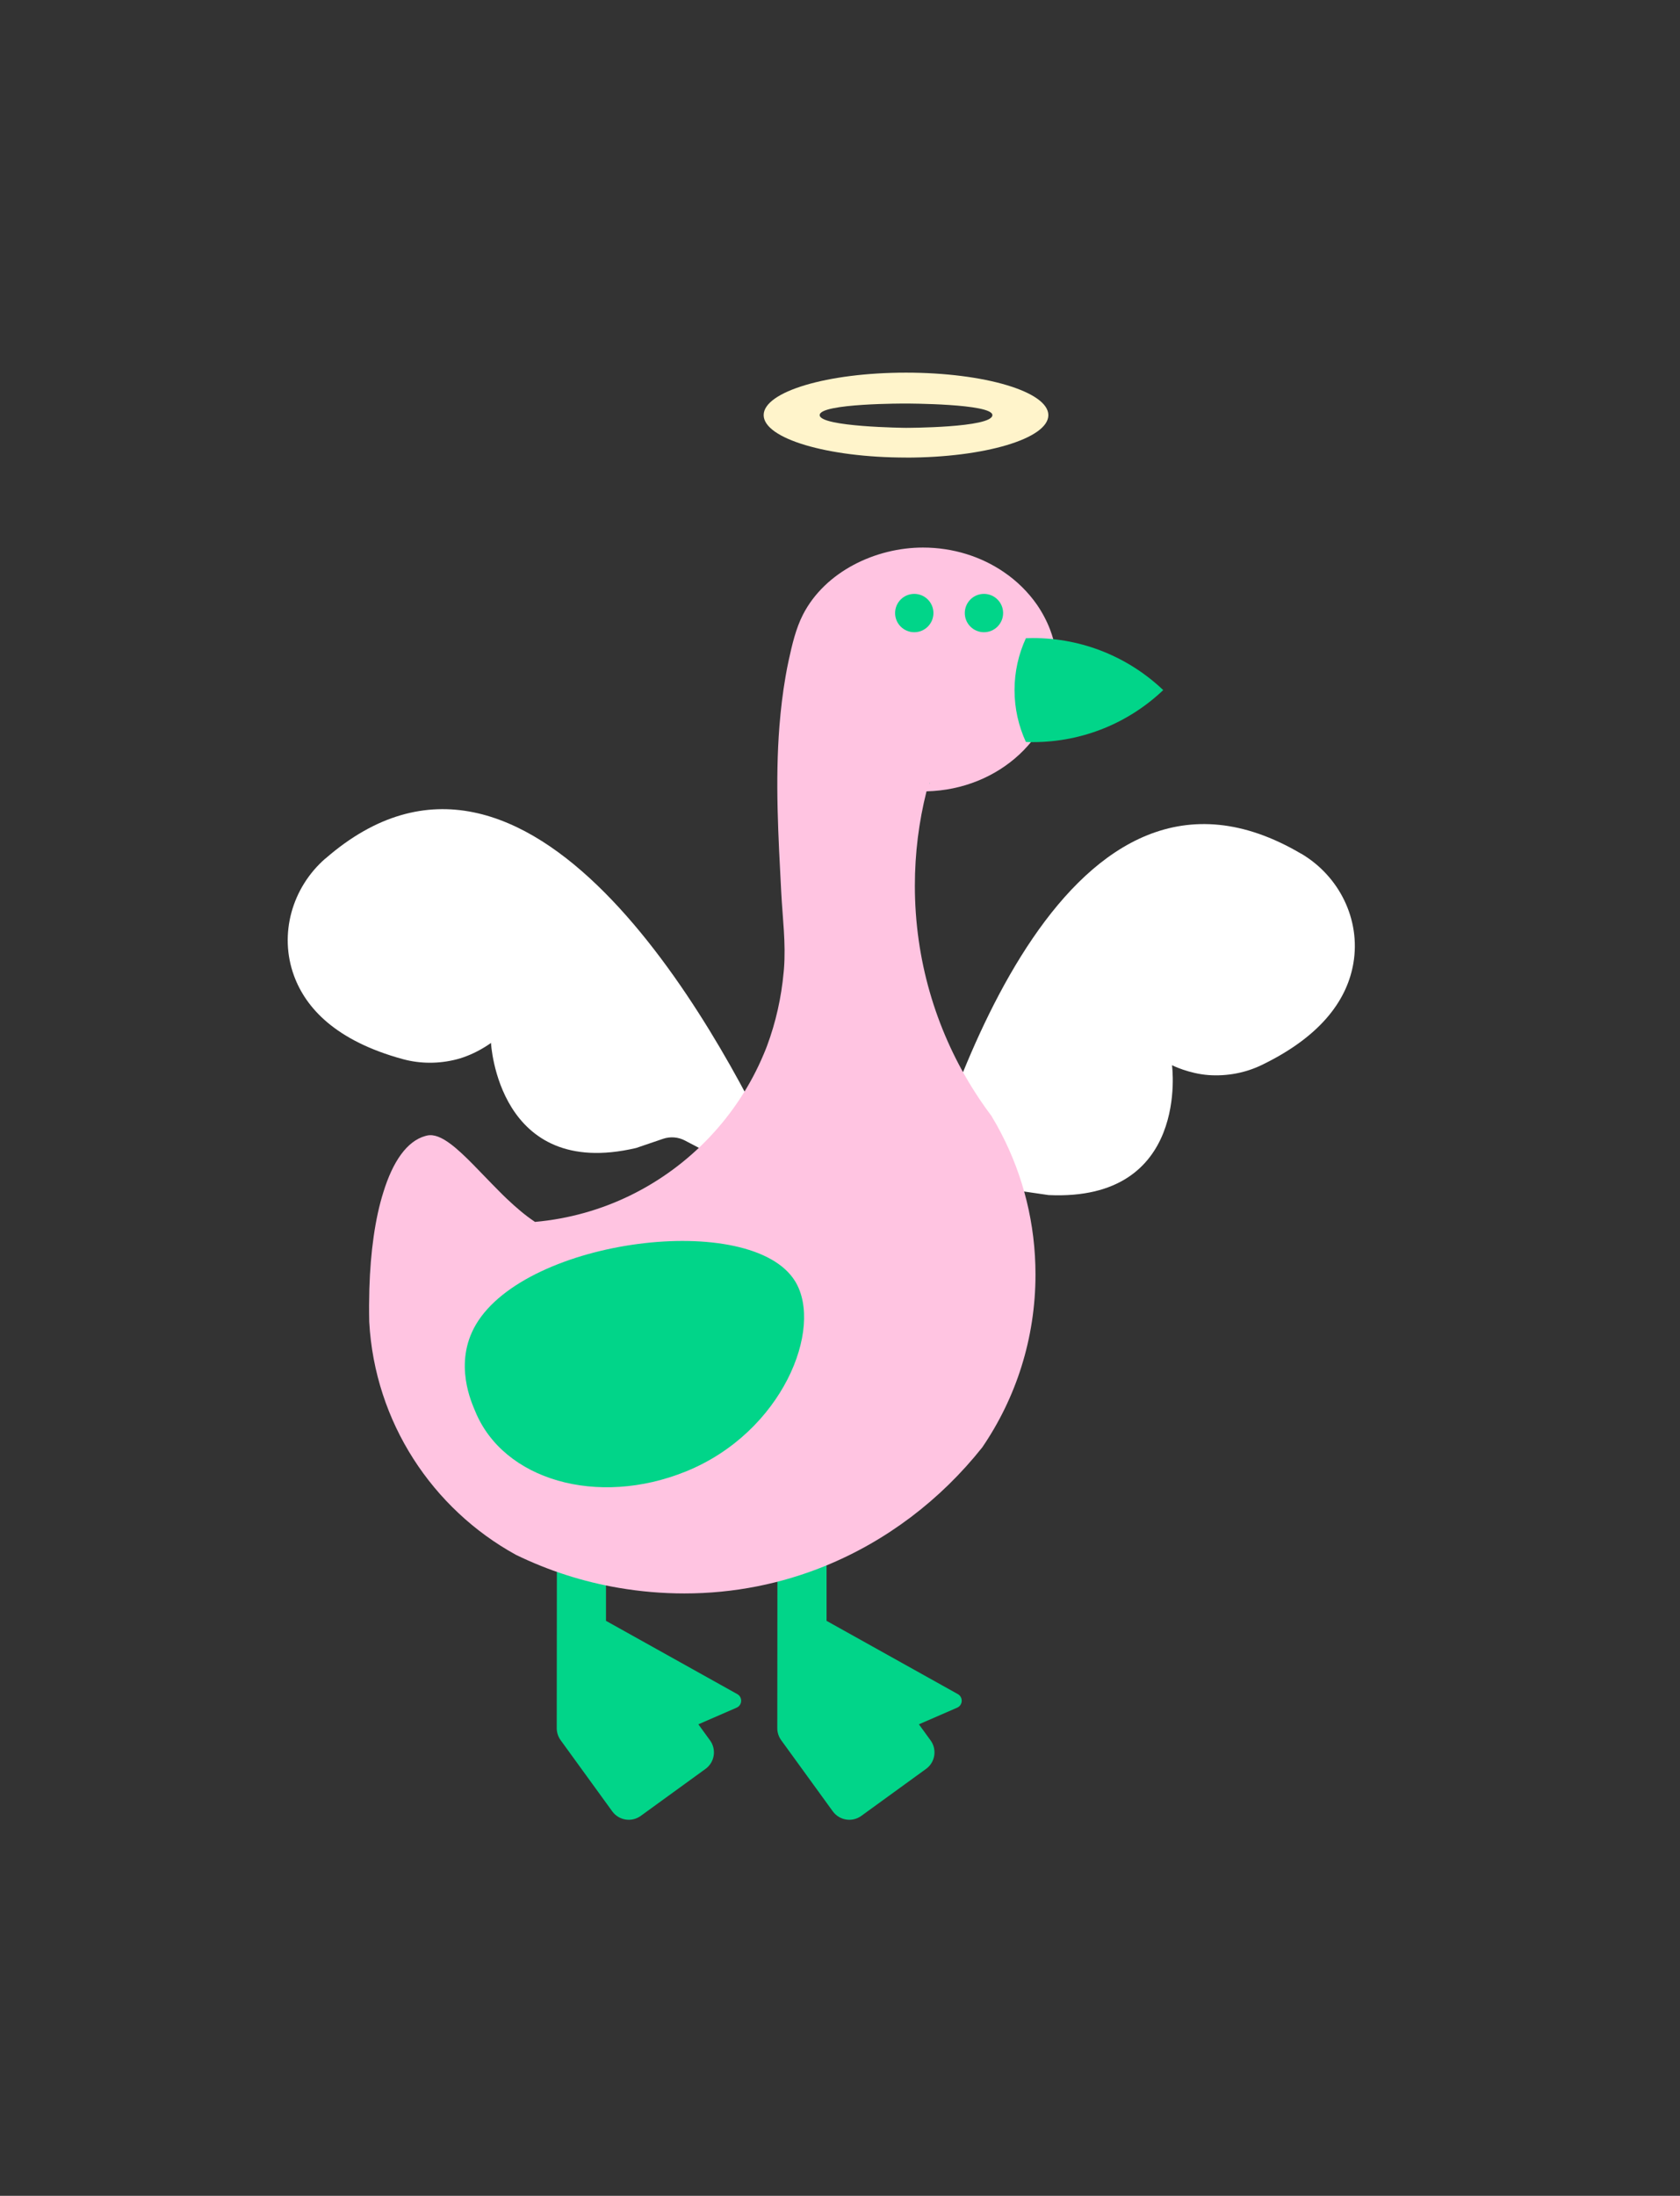 <svg id="eOcA7NdHDUK1" xmlns="http://www.w3.org/2000/svg" xmlns:xlink="http://www.w3.org/1999/xlink" viewBox="0 0 222 290" shape-rendering="geometricPrecision" text-rendering="geometricPrecision">
<rect x="0" y="0" width="222" height="290" fill="#333333" stroke="none"/>
<style><![CDATA[
#eOcA7NdHDUK3_to {animation: eOcA7NdHDUK3_to__to 3000ms linear infinite normal forwards}@keyframes eOcA7NdHDUK3_to__to { 0% {transform: translate(50.788px,124.297px)} 6.667% {transform: translate(50.788px,119.753px)} 13.333% {transform: translate(50.788px,115.208px)} 20% {transform: translate(50.788px,109.148px)} 26.667% {transform: translate(50.788px,104.603px)} 33.333% {transform: translate(50.788px,98.544px)} 40% {transform: translate(50.788px,92.484px)} 46.667% {transform: translate(50.788px,98.544px)} 53.333% {transform: translate(50.788px,103.088px)} 60% {transform: translate(50.788px,107.633px)} 66.667% {transform: translate(50.788px,112.178px)} 73.333% {transform: translate(50.788px,118.238px)} 80% {transform: translate(50.788px,124.297px)} 86.667% {transform: translate(50.788px,131.872px)} 100% {transform: translate(50.788px,131.872px)}} #eOcA7NdHDUK4_to {animation: eOcA7NdHDUK4_to__to 3000ms linear infinite normal forwards}@keyframes eOcA7NdHDUK4_to__to { 0% {transform: translate(170.964px,132.768px)} 6.667% {transform: translate(170.964px,128.223px)} 13.333% {transform: translate(170.964px,123.678px)} 20% {transform: translate(170.964px,117.619px)} 26.667% {transform: translate(170.964px,113.074px)} 33.333% {transform: translate(170.964px,107.014px)} 40% {transform: translate(170.964px,100.954px)} 46.667% {transform: translate(170.964px,107.014px)} 53.333% {transform: translate(170.964px,111.559px)} 60% {transform: translate(170.964px,116.104px)} 66.667% {transform: translate(170.964px,120.649px)} 73.333% {transform: translate(170.964px,126.708px)} 80% {transform: translate(170.964px,132.768px)} 86.667% {transform: translate(170.964px,140.343px)} 100% {transform: translate(170.964px,140.343px)}} #eOcA7NdHDUK5_to {animation: eOcA7NdHDUK5_to__to 3000ms linear infinite normal forwards}@keyframes eOcA7NdHDUK5_to__to { 0% {transform: translate(125.5px,8.5px)} 6.667% {transform: translate(125.5px,3.955px)} 13.333% {transform: translate(125.5px,-0.59px)} 20% {transform: translate(125.5px,-6.649px)} 26.667% {transform: translate(125.5px,-11.194px)} 33.333% {transform: translate(125.5px,-17.254px)} 40% {transform: translate(125.5px,-23.314px)} 46.667% {transform: translate(125.5px,-17.254px)} 53.333% {transform: translate(125.5px,-12.709px)} 60% {transform: translate(125.5px,-8.164px)} 66.667% {transform: translate(125.5px,-3.619px)} 73.333% {transform: translate(125.5px,2.44px)} 80% {transform: translate(125.5px,8.5px)} 86.667% {transform: translate(125.5px,16.075px)} 100% {transform: translate(125.5px,16.075px)}}
]]></style>
<g transform="matrix(.66 0 0 0.66 36.892 49.214)"><g id="eOcA7NdHDUK3_to" transform="translate(50.788,124.297)"><path d="M9.268,97.227C49.98,61.788,87.625,131.165,99.538,156.503c1.349,2.872-1.723,5.824-4.538,4.354l-13.775-7.206c-1.349-.708-2.932-.824-4.374-.336l-5.387,1.835c-27.682,6.49-29.057-21.027-29.057-21.027s-3.005,2.285-6.887,3.291c-3.538.907-7.251.913-10.768-.045-13.469-3.674-19.424-10.257-21.78-16.675-3.062-8.321-.406-17.65,6.269-23.465l.025-.002Z" transform="translate(-50.788,-124.297)" fill="#fff"/></g><g id="eOcA7NdHDUK4_to" transform="translate(170.964,132.768)"><path d="M204.594,96.254c-46.503-27.401-70.833,47.688-77.915,74.777-.801,3.07,2.759,5.411,5.257,3.452l12.226-9.603c1.197-.942,2.733-1.345,4.239-1.13l5.632.82c28.402,1.321,24.723-25.983,24.723-25.983s3.373,1.696,7.373,1.976c3.644.245,7.295-.427,10.578-2.012c12.57-6.075,17.222-13.635,18.365-20.375c1.49-8.741-2.827-17.427-10.453-21.925l-.025.003Z" transform="translate(-170.964,-132.768)" fill="#fff"/></g><g id="eOcA7NdHDUK5_to" transform="translate(125.5,8.5)"><path d="M125.5,17c15.74,0,28.5-3.809,28.5-8.495s-12.76-8.505-28.5-8.505-28.5,3.809-28.5,8.495s12.76,8.495,28.5,8.495v.011Zm0-10.815c0,0,17.295,0,17.295,2.31c0,2.551-17.295,2.551-17.295,2.551s-17.284-.164-17.284-2.551s17.284-2.31,17.284-2.31Z" transform="translate(-125.5,-8.5)" fill="#fff4cb"/></g><path d="M83.935,270.487l2.333,3.211c1.323,1.828.914,4.377-.914,5.699l-12.967,9.404c-1.828,1.322-4.378.913-5.702-.914L56.353,273.65c-.505-.698-.782-1.539-.782-2.405l.048-58.944h9.815v37.468l26.282,14.658c1.095.613,1.022,2.212-.132,2.717l-7.662,3.331.012.012Z" fill="#01d589"/><path d="M128.092,270.487l2.334,3.211c1.323,1.828.914,4.377-.915,5.699l-12.966,9.404c-1.829,1.322-4.379.913-5.702-.914L100.51,273.65c-.505-.698-.781-1.539-.781-2.405l.048-58.944h9.815v37.468l26.283,14.658c1.094.613,1.022,2.212-.133,2.717l-7.662,3.331.012.012Z" fill="#01d589"/><path d="M142.718,148.884c-.878-1.154-1.72-2.345-2.526-3.547-.529-.806-1.058-1.612-1.563-2.429-7.193-11.7-11.355-25.48-11.355-40.234c0-6.518.806-12.842,2.333-18.891c14.543-.337,26.211-11.135,26.211-24.386c0-2.766-.506-5.423-1.444-7.912-.673-1.78-1.576-3.475-2.646-5.038-1.768-2.537-4.03-4.774-6.676-6.565C140.553,36.816,134.948,35,128.886,35c-9.431,0-19.583,4.774-24.022,13.431-1.419,2.778-2.165,5.988-2.826,9.018-.253,1.13-.469,2.261-.662,3.403-.565,3.259-.95,6.541-1.215,9.836-.878,11.123-.216,22.221.361,33.344.265,5.122.95,10.124.541,15.307-.024.216-.036.421-.06.637-.457,5.026-1.564,10.016-3.332,14.754-.216.565-.433,1.118-.674,1.671-5.184,12.35-14.747,22.414-26.74,28.258-5.834,2.838-12.257,4.678-19.029,5.279-.048-.012-.096-.048-.132-.084-1.877-1.251-3.717-2.838-5.509-4.534-.577-.553-1.155-1.106-1.708-1.683-3.5-3.499-6.736-7.179-9.551-9.283-1.744-1.311-3.332-2.008-4.715-1.695l-.337.084c-3.705,1.022-6.532,5.134-8.42,11.267-1.648,5.206-2.574,11.868-2.803,19.335-.06,2.14-.072,4.341-.024,6.589c1.107,20.117,12.678,37.445,29.362,46.619.012.012.024.024.048.024c6.423,3.115,13.34,5.375,20.617,6.602c4.246.721,8.624,1.106,13.075,1.106c9.96,0,19.426-1.948,28.087-5.459c12.437-5.05,23.239-13.323,31.503-23.712l.024-.024c6.748-9.86,10.681-21.789,10.681-34.631c0-10.161-2.466-19.756-6.844-28.197-.59-1.143-1.215-2.273-1.889-3.379h.024ZM130.269,82.1c0,0-.012.06-.036.12h-.024l.06-.12Z" fill="#ffc4e1"/><path d="M118.601,256.984v.048l-.313-.168.156-.109.157.229Z" fill="#01d589"/><path d="M177,63.522c-6.808,6.469-16.01,10.413-26.126,10.413-.457,0-.914,0-1.371-.036-1.456-3.162-2.274-6.674-2.274-10.377c0-3.704.818-7.215,2.274-10.377.457-.024.914-.036,1.371-.036c10.128,0,19.318,3.944,26.126,10.413Z" fill="#01d589"/><path d="M103.301,181.819c5.749,9.367-2.502,30.217-21.868,38.057-17.694,7.167-36.591,1.744-42.209-12.108-.565-1.407-4.439-9.464.168-17.292c10.176-17.267,55.187-22.858,63.908-8.657Z" fill="#01d589"/><path d="M118.673,257.068l-.072-.036-.313-.168.156-.109.157.229.072.084Z" fill="#01d589"/><path d="M127.154,51.943c2.119,0,3.837-1.717,3.837-3.836s-1.718-3.836-3.837-3.836c-2.12,0-3.838,1.717-3.838,3.836s1.718,3.836,3.838,3.836Z" fill="#01d589"/><path d="M141.107,51.943c2.119,0,3.837-1.717,3.837-3.836s-1.718-3.836-3.837-3.836c-2.12,0-3.837,1.717-3.837,3.836s1.717,3.836,3.837,3.836Z" fill="#01d589"/><path d="M130.256,82.1c0,0-.012.06-.036.12h-.024l.06-.12Z" fill="#01d589"/><path d="M130.233,82.208h-.024l.06-.12c0,0-.012.06-.036.12Z" fill="#01d589"/><path d="M130.233,82.208h-.024l.06-.12c0,0-.012.06-.036.12Z" fill="#01d589"/></g></svg>
